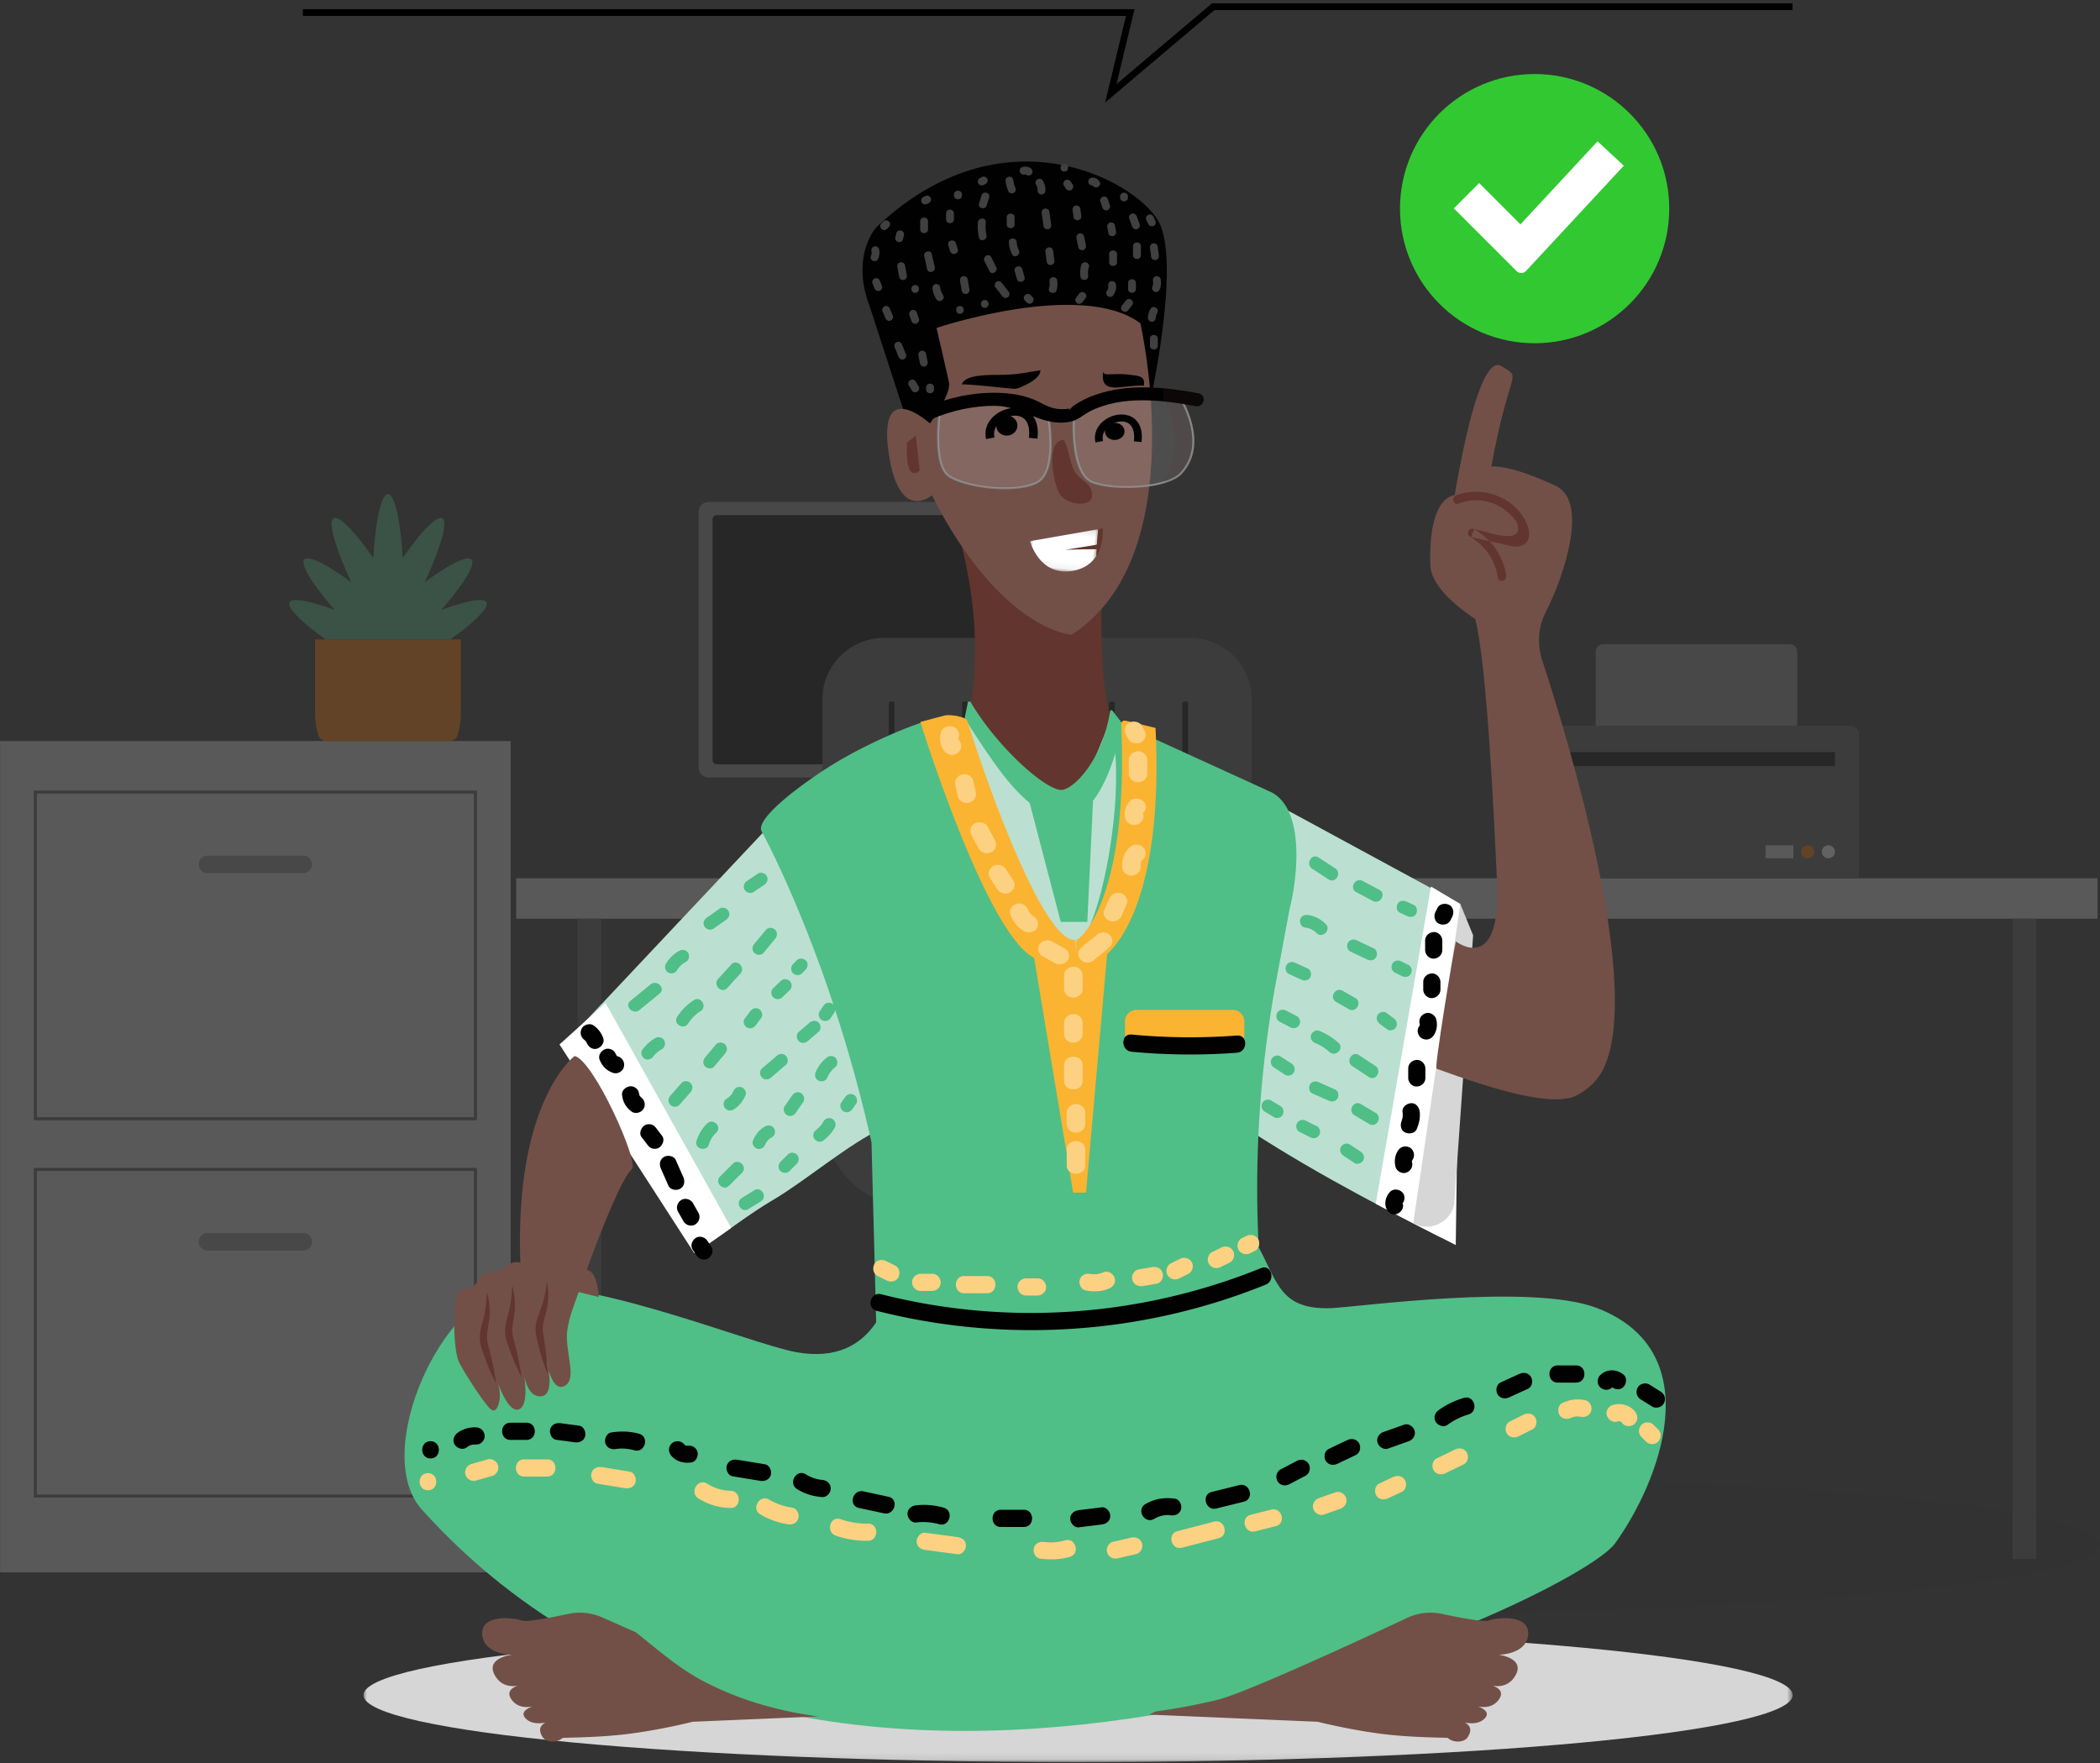<svg xmlns="http://www.w3.org/2000/svg" xmlns:xlink="http://www.w3.org/1999/xlink" width="312" height="262" viewBox="0 0 312 262">
    <rect x="0" y="0" width="312" height="262" fill="#333333" stroke="none"/>
    <defs>
        <path id="a" d="M0 .011h212.341v19.907H0z"/>
        <path id="c" d="M0 1.155h10.028v6.792H0z"/>
    </defs>
    <g fill="none" fill-rule="evenodd">
        <path d="M0 1h312v261H0z"/>
        <g opacity=".231" style="mix-blend-mode:luminosity">
            <path fill="#000" d="M195 240c-64.618 0-117-4.701-117-10.5S130.382 219 195 219c64.616 0 117 4.701 117 10.5S259.616 240 195 240" opacity=".083"/>
            <path fill="#D6D6D6" d="M76.69 136.504h234.942v-6.005H76.69z"/>
            <path fill="#595959" d="M85.797 231.623h3.523v-95.12h-3.523zM299.003 231.623h3.523v-95.12h-3.523z"/>
            <path fill="#D6D6D6" d="M137.694 114.559c0 14.497 10.336 15.07 10.336 15.07h-31.095s10.336-.573 10.336-15.07h10.423z"/>
            <path fill="#8F8F8F" d="M159.679 115.52h-54.393c-.822 0-1.49-.663-1.49-1.48V76.06c0-.816.668-1.479 1.49-1.479h54.393c.822 0 1.489.663 1.489 1.48v37.98c0 .816-.667 1.478-1.49 1.478"/>
            <path fill="#000" d="M158.43 113.565h-51.895a.671.671 0 0 1-.674-.669V77.204c0-.37.302-.669.674-.669h51.895c.372 0 .674.3.674.67v35.691c0 .37-.302.67-.674.67"/>
            <path fill="#8F8F8F" d="M116.935 130.514h31.095v-.884h-31.095z"/>
            <path fill="#595959" d="M276.184 130.499h-48.266v-21.404c0-.703.574-1.271 1.28-1.271h45.706c.707 0 1.28.568 1.28 1.271v21.404z"/>
            <path fill="#000" d="M231.486 113.832h41.13v-2.084h-41.13z"/>
            <path fill="#D6D6D6" d="M262.31 127.532h4.14v-1.935h-4.14z"/>
            <path fill="#FF7900" d="M267.585 126.565c0 .534.436.967.974.967a.97.97 0 0 0 .975-.967.97.97 0 0 0-.975-.968.971.971 0 0 0-.974.968"/>
            <path fill="#FFF" d="M270.668 126.565a.97.97 0 0 0 .974.967.97.97 0 0 0 .974-.967.97.97 0 0 0-.974-.968.97.97 0 0 0-.974.968"/>
            <path fill="#8F8F8F" d="M267.027 107.824h-29.951v-11.01c0-.604.494-1.094 1.102-1.094h27.747c.608 0 1.102.49 1.102 1.094v11.01z"/>
            <path fill="#595959" d="M155.634 231.623h-3.12c-.634 0-1.147-.51-1.147-1.138v-3.329c0-.629.513-1.138 1.147-1.138h3.12c.633 0 1.147.51 1.147 1.138v3.329c0 .629-.514 1.138-1.147 1.138"/>
            <path fill="#8F8F8F" d="M151.58 216.418h4.986V175.74h-4.985z"/>
            <path fill="#8F8F8F" d="M163.806 181.542h-19.464c-1.29 0-2.343-1.047-2.343-2.326 0-1.28 1.054-2.327 2.343-2.327h19.464a2.34 2.34 0 0 1 2.343 2.327 2.34 2.34 0 0 1-2.343 2.326"/>
            <path fill="#595959" d="M120.544 228.782c0 1.57-1.28 2.842-2.861 2.842a2.851 2.851 0 0 1-2.862-2.842 2.852 2.852 0 0 1 2.862-2.84 2.851 2.851 0 0 1 2.861 2.84M115.844 142.711h12.68c1.446 0 2.63-1.175 2.63-2.61 0-1.437-1.184-2.612-2.63-2.612h-12.68c-1.447 0-2.63 1.175-2.63 2.611 0 1.436 1.183 2.611 2.63 2.611M179.624 142.711h12.68c1.446 0 2.63-1.175 2.63-2.61 0-1.437-1.184-2.612-2.63-2.612h-12.68c-1.447 0-2.63 1.175-2.63 2.611 0 1.436 1.183 2.611 2.63 2.611"/>
            <path fill="#595959" d="M172.198 179.393H135.95c-7.603 0-13.767-6.119-13.767-13.667v-61.838c0-5.032 4.11-9.111 9.178-9.111h45.425c5.07 0 9.178 4.079 9.178 9.11v61.839c0 7.548-6.163 13.667-13.766 13.667"/>
            <path fill="#8F8F8F" d="M151.581 210.721l-33.898 14.464v2.478l33.898-11.245z"/>
            <path fill="#595959" d="M187.603 228.782a2.851 2.851 0 0 0 2.862 2.842 2.851 2.851 0 0 0 2.861-2.842 2.852 2.852 0 0 0-2.861-2.84 2.852 2.852 0 0 0-2.862 2.84"/>
            <path fill="#8F8F8F" d="M156.566 210.721l33.899 14.464v2.478l-33.899-11.245z"/>
            <path fill="#8F8F8F" d="M151.581 216.418l1.543 11.245h1.899l1.544-11.245z"/>
            <path fill="#000" d="M132.476 168.004c-.237 0-.428-.097-.428-.216v-63.34c0-.12.191-.217.428-.217s.429.096.429.216v63.341c0 .119-.192.216-.429.216M143.38 168.004c-.236 0-.428-.097-.428-.216v-63.34c0-.12.192-.217.429-.217.236 0 .428.096.428.216v63.341c0 .119-.192.216-.428.216M154.285 168.004c-.237 0-.428-.097-.428-.216v-63.34c0-.12.191-.217.428-.217s.428.096.428.216v63.341c0 .119-.191.216-.428.216M165.19 168.004c-.238 0-.43-.097-.43-.216v-63.34c0-.12.192-.217.43-.217.236 0 .428.096.428.216v63.341c0 .119-.192.216-.429.216M176.093 168.004c-.237 0-.428-.097-.428-.216v-63.34c0-.12.191-.217.428-.217s.428.096.428.216v63.341c0 .119-.191.216-.428.216"/>
            <g>
                <path fill="#D6D6D6" d="M.009 233.625h75.868V110.11H.01z"/>
                <path fill="#595959" d="M5.472 166.002h64.943v-48.087H5.472v48.087zm-.447.447h65.836v-48.981H5.025v48.981z"/>
                <path fill="#8F8F8F" d="M45.055 129.74H30.816c-.714 0-1.3-.586-1.3-1.302 0-.716.586-1.302 1.3-1.302h14.239c.715 0 1.3.586 1.3 1.302 0 .716-.585 1.302-1.3 1.302"/>
                <path fill="#595959" d="M5.472 222.071h64.943v-48.088H5.472v48.088zm-.447.447h65.836v-48.982H5.025v48.982z"/>
                <path fill="#8F8F8F" d="M45.055 185.809H30.816c-.714 0-1.3-.586-1.3-1.302 0-.716.586-1.302 1.3-1.302h14.239c.715 0 1.3.586 1.3 1.302 0 .716-.585 1.302-1.3 1.302"/>
                <path fill="#FF7900" d="M46.815 95.002v11.025c0 1.118.17 2.195.484 3.21.162.523.658.873 1.205.873h18.28c.547 0 1.042-.35 1.204-.874.315-1.014.485-2.091.485-3.209V95.002H46.815z"/>
                <path fill="#50BE87" d="M66.903 95.002c2.82-1.994 5.612-4.382 5.408-5.376-.21-1.017-3.462-.222-6.764 1.013 2.486-2.832 5.088-6.387 4.582-7.396-.513-1.02-3.964.996-7.033 3.275 1.727-3.671 3.56-8.608 2.703-9.449-.82-.807-3.71 2.572-5.98 5.84-.193-4.187-1-9.5-2.175-9.495-1.175-.005-1.982 5.308-2.175 9.495-2.27-3.268-5.16-6.647-5.981-5.84-.855.84.977 5.778 2.704 9.449-3.07-2.28-6.52-4.296-7.033-3.275-.506 1.01 2.095 4.564 4.582 7.396-3.302-1.235-6.555-2.03-6.764-1.013-.204.994 2.587 3.382 5.408 5.376h18.518z"/>
            </g>
        </g>
        <g transform="translate(54 241.903)">
            <mask id="b" fill="#fff">
                <use xlink:href="#a"/>
            </mask>
            <path fill="#D6D6D6" d="M212.342 9.965c0 5.497-47.535 9.953-106.171 9.953C47.534 19.918 0 15.462 0 9.965 0 4.467 47.534.01 106.17.01c58.637 0 106.172 4.456 106.172 9.954" mask="url(#b)"/>
        </g>
        <path fill="#BBE0D1" d="M114.941 178.24c4.613-2.705 11.353-8.43 16.226-10.636 3.082-1.395 4.2.573 7.346-.663-1.954-17.484-6.158-42.503-5.714-48.375l-17.125 2.684-29.84 31.704 18.42 32.526c3.596-2.362 6.968-5.059 10.687-7.24M182.69 126.85c-1.071 16.34-1.233 28.886-.807 38.594 10.243 7.055 21.232 12.864 32.326 18.5l2.754-49.62-27.997-15.186-8.269-.435c.645 2.72 2.177 5.357 1.994 8.147"/>
        <path fill="#BBE0D1" d="M179.475 191.727c-.308-2.942-.775-5.863-1.156-8.797-.906-6.977-1.643-13.989-2.081-21.011-.437-7.008-.459-14.038-.187-21.053.271-7.013.836-14.013 1.557-20.993.212-2.043.44-4.085.674-6.125l-20.772-9.814-9.81.648-14.187 8.003.474 2.629c1.534 8.557 3.012 17.127 4.172 25.744 1.165 8.655 2.004 17.361 2.263 26.094.224 7.535-.218 15.054-.296 22.586-.034 3.24-.121 6.493-.552 9.709a35.209 35.209 0 0 1-.526 3.025l3.632 18.528s30.995 1.764 39.506-2.31l-1.646-22.226c-.674-1.433-.9-3.055-1.065-4.637"/>
        <path fill="#FFF" d="M216.285 184.998l.678-50.674-4.356-2.601-8.21 47.139c3.935 2.091 7.907 4.121 11.888 6.136"/>
        <path fill="#010101" d="M170.537 61.283s5.203-22.368 1.487-28.562c-3.617-6.03-23.015-16.58-41.601.841-1.338 1.255-3.602 5.6-1.284 11.734l8.326 25.623 33.072-9.636z"/>
        <path fill="#62352E" d="M163.692 88.01s-.465 13.172 1.283 18.302c.284.833-3.034 7.361-4.38 12.11-.78 2.747-4.421 2.944-6.086.414l-10.35-14.14s2.82-11.971-2.794-28.731c0 0 12.634 21.781 22.327 12.044"/>
        <path fill="#725048" d="M169.423 48.034s7.99 34.585-10.22 46.286c0 0-10.534-.596-20.753-20.728 0 0-4.905 4.327-6.43-6.37-1.623-11.372 6.146-4.303 6.146-4.303s3.2-4.389 2.829-6.11c-.372-1.72-1.858-8.086-1.858-8.086s21.553-7.227 30.286-.689"/>
        <g transform="rotate(6 -652.624 1502.207)">
            <mask id="d" fill="#fff">
                <use xlink:href="#c"/>
            </mask>
            <path fill="#FFF" d="M7.328 4.427l2.614-.957-.05-2.315L0 3.983S1.92 9.097 6.78 7.708c1.731-.495 2.707-1.495 3.248-2.576L9.996 4.12l-2.668.307z" mask="url(#d)"/>
            <path fill="#62352D" d="M9.892 1.155l.05 2.315-4.594 1.235 4.645-.597.035 1.024c.978-1.952.536-4.17.536-4.17l-.672.193z"/>
        </g>
        <path fill="#808282" d="M139.78 61.096c-.112.864-.973 8.035 1.306 9.533 2.59 1.703 9.668 2.496 12.836.976 3.012-1.445 1.774-9.126 1.652-9.837-.517-.401-5.971-4.352-15.794-.672m8.875 11.592c-3.004-.082-6.178-.787-7.746-1.818-2.568-1.689-1.472-9.563-1.424-9.898l.012-.085.084-.032c5.494-2.077 9.61-1.774 12.096-1.153 2.705.675 4.087 1.83 4.144 1.88l.04.034.01.05c.064.35 1.536 8.596-1.81 10.2-1.328.637-3.326.879-5.406.822M159.694 61.943c-.042.75-.4 8.48 2.747 9.603 3.5 1.248 10.866.8 12.843-1.255 4.039-4.199.304-10.499-.095-11.141-9.68-1.916-14.97 2.343-15.495 2.793m7.077 10.57c-1.683-.047-3.273-.276-4.44-.692-3.505-1.25-2.967-9.6-2.943-9.955l.004-.056.042-.039c.055-.05 5.507-4.973 15.885-2.895l.065.013.035.053c.045.07 4.488 6.978.095 11.546-1.378 1.433-5.262 2.12-8.743 2.024"/>
        <path fill="#FFF" d="M139.639 60.991s-1.161 8.102 1.358 9.758c2.52 1.657 9.714 2.56 12.995.987 3.281-1.575 1.726-10.045 1.726-10.045s-5.52-4.692-16.08-.7M175.287 59.02s4.477 6.83.112 11.37c-2.067 2.15-9.574 2.52-13.012 1.294-3.44-1.226-2.844-9.808-2.844-9.808s5.33-4.942 15.744-2.856" opacity=".13"/>
        <path fill="#010101" d="M138.46 62.257c2.89-1.245 6.203-1.984 9.374-1.959 4.125.033 6.998 3.178 11.132 2.37 1.268-.248 1.9-1.02 3.088-1.61 4.695-2.334 10.605-1.645 15.555-.71 1.296.245 1.736-1.655.44-1.9-4.976-.94-10.422-1.5-15.3.212-1.14.4-2.236.922-3.212 1.608-.238.166-.488.49-.75.608-.65.293.941-.26.07-.15-1.993.253-2.916-.18-4.532-1.018-1.976-1.023-4.378-1.345-6.6-1.352-3.339-.01-6.873.747-9.915 2.057-1.19.512-.556 2.364.65 1.844"/>
        <path fill="#62352E" d="M178.02 58.516c-1.706-.323-3.467-.596-5.241-.751.023.61.051 1.223.081 1.837.518.689.904 1.47 1.148 2.288.906 3.054.689 6.426-.888 9.243-.01.185-.014.372-.026.558.981-.312 1.784-.721 2.276-1.233 3.338-3.47 1.506-8.279.46-10.35.593.096 1.179.2 1.75.308 1.296.245 1.736-1.656.44-1.9" opacity=".13"/>
        <path fill="#62352E" d="M161.168 105.858l-.06-.03c-.036-.366-.07-.746-.102-1.132l.162 1.162z"/>
        <path fill="#50BE87" d="M113.12 123.462s10.132 18.303 16.36 46.286l1.252 48.125 59.532-2.52-2.23-18.264a169.51 169.51 0 0 1 1.63-51.665l1.939-10.385c1.342-5.377 2.128-15.112-2.912-17.415l-22.406-10.236c-.775-.354-1.27.036-1.093.87 2.225 10.508-1.973 29.754-4.684 31.317-1.031.595-.325 8.697-.54 16.192-.027.903-1.346.95-1.437.052-.747-7.352-.412-15.48-1.34-16.022-6.033-3.52-13.847-31.51-14.659-33.08-.926-1.792-12.658 2.927-19.537 7.332-4.597 2.944-10.62 7.557-9.875 9.413"/>
        <path fill="#50BE87" d="M237.313 194.369c-9.75-3.787-35.804-.13-39.582 0-7.405.255-7.88-3.689-10.652-8.906l-53.64 1.793c-.979 4.892-3.124 15.795-15.126 13.66-6.993-1.245-33.884-12.494-43.805-9.186-9.922 3.307-19.028 24.6-11.812 32.6 59.52 65.993 170.977 13.628 177.23 5.024 6.498-8.944 14.24-28.439-2.613-34.985"/>
        <path fill="#FFF" d="M108.63 182.452l-18.674-33.44-6.83 6.181 20.015 31.004c1.879-1.175 3.684-2.46 5.49-3.745"/>
        <path fill="#FAB431" d="M183.136 155.547H168.86a1.728 1.728 0 0 1-1.728-1.728v-2.042c0-.954.774-1.728 1.728-1.728h14.276c.954 0 1.728.774 1.728 1.728v2.042c0 .954-.774 1.728-1.728 1.728"/>
        <path fill="#725048" d="M85.38 156.904s-8.944 6.544-8.072 30.756c.873 24.211 7.417 7.852 7.417 7.852s6.666-19.608 9.16-21.812c1.115-.984-5.67-16.142-8.506-16.796"/>
        <path fill="#D6D6D6" d="M216.048 179.031l2.815-40.06-1.9-4.647-7.002 47.448c.016.009.033.016.048.025 2.432 1.253 5.395-.108 6.04-2.766"/>
        <path fill="#725048" d="M231.105 72.167c-17.33-7.97-10.525 3.353-12.583 1.981-2.58-1.72-6.309-.43-6.022 9.751.108 3.852 5.787 7.459 6.675 8.087 1.747 6.732 2.793 29.364 3.238 39.025.65 14.113-6.114 8.866-6.114 8.866-.547 2.6-3.233 18.786-2.863 18.921 7.988 2.912 17.204 5.828 20.813 3.963 1.778-.918 3.252-2.361 4.082-4.182 5.643-12.392-5.196-48.255-9.202-60.475-.774-2.358-.609-4.933.517-7.145 2.879-5.664 6.377-16.53 1.46-18.792"/>
        <path fill="#725048" d="M215.402 78.259s3.613-26.484 7.718-23.838c3.602 2.32.494-.914-2.844 23.033 0 0-1.04 7.432-4.874.805M87.537 188.813c-1.313-.656-5.457-2.394-7.756-1.245-2.298 1.15-2.408-1.127-4.706.68-2.298 1.805-2.89-.145-4.038 1.99-1.15 2.134-2.2.636-3.022 1.949-.82 1.314-.656 8.537.165 10.179.82 1.641 3.776 6.238 4.76 7.059.986.82 1.807-1.806.986-4.105 0 0 1.477 4.597 3.119 4.105 1.641-.492.82-5.089.82-5.089s.493 3.448 2.627 3.119c2.135-.329.657-5.582.657-5.582s.657 4.943 2.627 4.104c2.199-.936-.019-5.335.54-8.566.487-2.82 1.645-5.437 1.645-5.437l2.996.744s-.107-3.248-1.42-3.905"/>
        <path fill="#62352E" d="M81.261 190.446s.1.396.16 1.128c.058.73.066 1.807-.215 3.096-.138.65-.366 1.31-.488 1.975a4.268 4.268 0 0 0-.07 1.009c.016.354.071.73.137 1.132a44.97 44.97 0 0 1 .591 5.33s-.562-1.194-1.192-3.497a32.623 32.623 0 0 1-.475-1.947 6.3 6.3 0 0 1-.134-1.227c-.001-.45.08-.916.207-1.352.262-.886.636-1.674.889-2.605a17.1 17.1 0 0 0 .59-3.042M76.082 190.98s.136.384.266 1.108c.125.72.234 1.793.076 3.103-.076.659-.242 1.338-.3 2.011-.03.34-.026.661.025 1.012.05.35.14.72.243 1.113.43 1.596.821 3.372 1.09 5.252 0 0-.671-1.137-1.516-3.37a33.148 33.148 0 0 1-.656-1.894 6.344 6.344 0 0 1-.25-1.209 4.916 4.916 0 0 1 .08-1.366c.178-.906.476-1.726.64-2.676.179-.944.294-1.973.302-3.085M72.322 191.974s.136.386.266 1.109c.125.72.234 1.793.076 3.103-.076.659-.241 1.338-.3 2.011-.03.34-.026.661.025 1.012.05.35.14.72.244 1.113.429 1.596.82 3.372 1.09 5.252 0 0-.672-1.137-1.517-3.37a33.674 33.674 0 0 1-.656-1.894 6.337 6.337 0 0 1-.249-1.209 4.913 4.913 0 0 1 .079-1.365c.178-.906.475-1.727.64-2.677.179-.944.295-1.972.302-3.085"/>
        <path fill="#50BE87" d="M158.108 121.522c-.08 0-.162-.002-.244-.007-1.587-.096-4.843-.797-9.854-7.758a116.98 116.98 0 0 1-4.687-7.054l.462-2.293c.04-.204.332-.246.44-.063 3.86 6.552 10.903 12.874 13.372 13.024 1.707.095 6.128-4.158 7.338-11.697.025-.16.244-.212.345-.08l1.44 1.88c-.49 3.466-3.193 14.048-8.612 14.048"/>
        <path fill="#50BE87" d="M161.545 136.981h-3.948l-4.798-18.373 9.595.371z"/>
        <path fill="#FAB431" d="M159.444 177.218l-5.803-34.881c-6.799-3.468-15.92-31.86-16.901-35.064l3.607-.96c.614-.203 3.172.174 3.354.754 3.823 12.219 11.133 31.306 15.44 32.513l.653.182.087 2.098.028-2.207.436-.258c.052-.033 7.39-5.544 6.239-31.824-.016-.35.365-.6.715-.465l4.382 1.052c1.218 24.714-5.542 32.16-7.19 33.607l-3.138 35.43-1.91.023z"/>
        <path fill="#725048" d="M104.805 249.956c-3.214-1.651-5.797-3.75-8.571-6.005-.57-.463-1.17-.952-1.795-1.434l-4.985-2.2a8.174 8.174 0 0 0-5.024-.516c-2.57.554-6.257 1.267-6.997.972-1.158-.464-6.023-.927-5.791 2.084.232 3.012 4.401 3.012 4.401 3.012s-3.938.463-2.548 3.011c.93 1.706 2.48 1.75 3.406 1.593-.785.28-1.772.895-.858 2.113.865 1.153 2.176 1.14 3.045.967-.841.32-1.85.923-.96 1.813.783.784 2.008.757 2.928.585-.67.337-1.213.979-.412 2.193.471.714 1.981.911 2.93.099.102-.087 4.863-.015 9.544-.582 4.933-.596 9.796-1.832 9.796-1.832l18.64-.792c-5.8-.779-11.439-2.353-16.749-5.081M221.25 240.772c-.74.296-4.43-.416-6.998-.97a8.175 8.175 0 0 0-5.025.515s-23.378 11.034-28.308 12.242a90.554 90.554 0 0 1-9.207 1.737l-.995.468 25.05 1.065s4.865 1.236 9.797 1.832c4.682.567 9.442.495 9.544.581.949.813 2.459.615 2.93-.098.802-1.214.259-1.856-.412-2.192.92.171 2.145.197 2.928-.586.89-.89-.119-1.494-.96-1.814.869.174 2.18.187 3.045-.965.914-1.22-.073-1.834-.858-2.114.926.156 2.476.113 3.406-1.593 1.39-2.548-2.548-3.011-2.548-3.011s4.17 0 4.401-3.012c.232-3.011-4.632-2.548-5.79-2.085"/>
        <path fill="#010101" d="M149.201 55.692c1.938-.037 3.522-.395 5.378-.676-.01 1.26-2.165 2.192-3.1 2.587-.318.134-.669.188-1.017.153-1.387-.135-4.64-.483-6.392-.603-.7-.048-1.157-.06-1.171-.008.435-1.625 4.406-1.417 6.302-1.453M167.62 55.66c1.531.196 2.6.13 2.31 1.703.052-.262-3.771.222-4.065.222-.512.002-.902-.06-1.193-.18-.87-.355-.895-1.204-.765-2.325-.106.979 1.26.282 3.714.58"/>
        <path fill="#DFB3A8" d="M145.788 67.066l-.006-.006.013.005z"/>
        <path fill="#010101" d="M148.213 61.4c1.347-.89 3.06-1.058 4.268-.418.756.4 1.973 1.478 1.655 4.19l-1.266-.124c.179-1.522-.19-2.608-1.03-3.055-.777-.41-1.935-.27-2.88.356-.988.653-1.442 1.644-1.212 2.647l-1.25.24c-.333-1.47.306-2.9 1.715-3.835M164.291 62.301c1.206-.798 2.743-.947 3.825-.374.677.36 1.77 1.324 1.483 3.755l-1.134-.11c.161-1.366-.17-2.34-.923-2.739-.695-.368-1.736-.243-2.58.318-.886.587-1.295 1.475-1.088 2.374l-1.12.215c-.3-1.317.274-2.6 1.537-3.439"/>
        <path fill="#010101" d="M149.681 61.76c.864.04 1.528.737 1.475 1.558-.053.815-.797 1.445-1.66 1.408-.866-.04-1.53-.733-1.47-1.555.045-.818.792-1.45 1.655-1.411M165.745 62.834c.805.058 1.393.675 1.324 1.375-.072.7-.782 1.216-1.584 1.157-.805-.06-1.395-.677-1.32-1.376.071-.7.782-1.218 1.58-1.156"/>
        <path fill="#62352E" d="M158.053 65.365c.765 1.384.824 3.068 1.505 4.513.224.472.64.872 1.074 1.24.573.492 1.177.928 1.386 1.42 1.309 3.022-3.04 2.713-4.413 1.103-1.035-1.216-2.463-8.249.448-8.276"/>
        <path fill="#F2DED5" d="M153.957 67.212l-.14-.032c.078.017.166.032.252.042a.859.859 0 0 1-.112-.01"/>
        <path fill="#62352E" d="M136.065 64.728c.198 1.729.432 3.48.562 5.213-1.888 1.474-1.986-2-1.86-4.176l1.298-1.037z"/>
        <path fill="#50BE87" d="M194.937 129.067l2.462 1.606c1.036.675 1.997-.982.968-1.654l-2.463-1.606c-1.036-.675-1.996.982-.967 1.654M201.492 132.552l2.47 1.313c1.089.579 2.057-1.074.967-1.654l-2.47-1.313c-1.088-.579-2.057 1.074-.967 1.654M207.982 135.613l1.105.505c.455.208 1.053.145 1.31-.344.223-.42.144-1.087-.343-1.31-.368-.168-.737-.336-1.104-.505-.455-.208-1.053-.144-1.31.344-.223.42-.144 1.088.342 1.31M193.838 137.803c.687.094 1.273.346 1.768.838.873.871 2.228-.483 1.354-1.354-.707-.705-1.62-1.195-2.613-1.331-.512-.07-1.028.123-1.178.668-.123.447.153 1.108.669 1.179M200.616 141.377l2.523 1.198c.466.22 1.033.129 1.31-.344.244-.417.126-1.088-.344-1.31l-2.522-1.197c-.467-.222-1.034-.13-1.31.343-.244.417-.126 1.087.343 1.31M207.209 144.494l1.087.543c.447.224 1.058.135 1.31-.342.23-.435.135-1.072-.344-1.311l-1.086-.544c-.448-.224-1.059-.134-1.311.344-.23.434-.135 1.07.344 1.31M191.47 144.708l1.88.863c.47.215 1.031.134 1.31-.343.241-.413.13-1.094-.343-1.31l-1.88-.863c-.47-.216-1.033-.134-1.311.343-.242.412-.13 1.094.343 1.31M198.5 148.864l1.903 1.087c1.072.612 2.038-1.042.967-1.653l-1.903-1.088c-1.072-.612-2.038 1.042-.967 1.654M205.01 152.144l1.09.813c.402.301 1.086.079 1.31-.343.265-.502.086-.99-.345-1.31l-1.088-.814c-.403-.3-1.087-.08-1.31.344-.265.501-.087.989.343 1.31M190.098 151.807l1.62.836c.46.238 1.04.12 1.31-.343.252-.43.118-1.073-.343-1.31l-1.62-.837c-.46-.237-1.04-.12-1.31.344-.251.429-.118 1.072.343 1.31M195.444 155c.761.302 1.46.756 2.065 1.306.91.828 2.268-.522 1.354-1.354a9.413 9.413 0 0 0-2.91-1.8c-.48-.19-1.05.21-1.178.67-.15.544.187.986.67 1.178M200.919 158.42l2.456 1.615c1.033.68 1.993-.978.967-1.653l-2.456-1.617c-1.033-.679-1.994.978-.967 1.654M189.279 158.619l1.64 1.074c.432.283 1.058.086 1.31-.344.272-.467.09-1.026-.343-1.31l-1.64-1.074c-.433-.283-1.06-.087-1.31.344-.274.466-.091 1.025.343 1.31M194.965 162.457l2.446 1.089c.472.21 1.03.136 1.31-.344.24-.408.132-1.099-.343-1.31l-2.446-1.088c-.472-.21-1.03-.137-1.31.343-.24.408-.132 1.1.343 1.31M201.227 165.702l2.202 1.313c1.06.633 2.025-1.022.966-1.654l-2.201-1.313c-1.061-.633-2.025 1.022-.967 1.654M187.9 165.171l1.36.816c.43.258 1.07.11 1.31-.344.244-.463.115-1.035-.344-1.31l-1.359-.815c-.43-.258-1.07-.11-1.31.343-.245.464-.115 1.035.343 1.31M193.055 168.18l1.63.817c.463.23 1.038.123 1.31-.344.249-.425.122-1.078-.343-1.31l-1.63-.816c-.463-.23-1.038-.123-1.31.344-.249.424-.121 1.078.343 1.31M199.58 171.708l1.634 1.081c.432.286 1.06.086 1.31-.343.274-.469.089-1.024-.343-1.31l-1.634-1.082c-.432-.286-1.06-.085-1.311.344-.274.468-.089 1.023.344 1.31M112.603 129.808l-1.629 1.09c-.43.287-.616.844-.343 1.31.249.426.878.632 1.31.343l1.63-1.09c.428-.287.615-.844.342-1.31-.25-.426-.878-.632-1.31-.343M106.921 135.01l-1.917 1.339c-.423.296-.62.837-.343 1.31.245.419.884.641 1.31.344l1.917-1.34c.423-.296.619-.838.343-1.31-.245-.42-.884-.642-1.31-.344M100.938 141.264a5.375 5.375 0 0 0-2.007 1.932c-.269.442-.097 1.053.344 1.311a.973.973 0 0 0 1.31-.344c.328-.54.738-.928 1.32-1.245.453-.249.598-.873.343-1.31-.268-.459-.855-.593-1.31-.344M96.648 146.272l-2.99 2.446c-.954.78.408 2.13 1.355 1.354l2.99-2.446c.954-.781-.408-2.129-1.355-1.354M97.077 156.955c.302-.4.769-.785 1.255-1.061.45-.256.603-.868.344-1.311a.972.972 0 0 0-1.31-.343c-.779.443-1.406 1.038-1.943 1.748-.312.413-.065 1.071.344 1.31.49.288.998.072 1.31-.343M102.253 152.068a5.836 5.836 0 0 1 1.824-1.82c1.039-.657.08-2.314-.967-1.653a8.015 8.015 0 0 0-2.511 2.506c-.662 1.044.994 2.006 1.654.967M108.05 146.802l1.946-2.135c.829-.91-.522-2.267-1.355-1.354l-1.946 2.135c-.829.909.522 2.267 1.354 1.354M113.429 141.592l1.73-2.093c.329-.399.39-.964 0-1.354-.34-.34-1.024-.4-1.355 0l-1.73 2.093c-.329.397-.39.963 0 1.354.34.339 1.024.4 1.355 0M100.945 164.165l1.653-1.883c.341-.388.383-.972 0-1.354-.348-.348-1.011-.39-1.354 0l-1.653 1.883c-.342.388-.383.971 0 1.354.347.348 1.01.39 1.354 0M106.118 158.466l1.606-1.923c.332-.396.39-.965 0-1.354-.34-.34-1.021-.399-1.354 0l-1.606 1.923c-.332.396-.39.965 0 1.354.34.341 1.02.399 1.354 0M112.287 152.326l.816-1.087c.302-.402.078-1.087-.343-1.31-.504-.266-.989-.086-1.31.344l-.816 1.087c-.302.402-.079 1.087.343 1.31.503.265.989.086 1.31-.344M116.227 148.184l1.112-1.062c.363-.346.375-1.01 0-1.354-.39-.358-.967-.37-1.355 0l-1.111 1.062c-.363.346-.375 1.01 0 1.354.39.357.966.37 1.354 0M119.174 144.607l.535-.552c.349-.36.385-1 0-1.353-.377-.347-.982-.385-1.355 0l-.535.551c-.35.36-.385 1.001 0 1.354.378.347.982.384 1.355 0M105.327 170.04a4.012 4.012 0 0 1 1.096-1.762c.892-.855-.464-2.207-1.354-1.355a5.992 5.992 0 0 0-1.589 2.608c-.358 1.181 1.49 1.687 1.847.509M108.943 164.88c.864-.504 1.456-1.256 1.832-2.174.19-.464-.206-1.072-.67-1.177-.556-.127-.973.17-1.177.668.048-.117-.026.045-.047.085a3.346 3.346 0 0 1-.232.375c.073-.098-.038.044-.066.075-.098.11-.204.213-.317.308.075-.063-.008.009-.04.03a4.375 4.375 0 0 1-.25.157.973.973 0 0 0-.343 1.31.97.97 0 0 0 1.31.344M114.566 160.11l2.193-1.882c.392-.336.346-1.007 0-1.353-.39-.39-.96-.338-1.354 0l-2.193 1.88c-.394.337-.347 1.008 0 1.354.389.39.96.338 1.354 0M120.014 154.687l1.613-1.38c.393-.336.346-1.008 0-1.354-.39-.39-.96-.338-1.354 0l-1.613 1.38c-.393.337-.346 1.009 0 1.354.39.39.96.338 1.354 0M123.432 151.239l.543-.816c.279-.417.096-1.078-.343-1.31-.482-.254-1.013-.102-1.31.344l-.544.815c-.278.419-.095 1.079.344 1.31.481.255 1.012.103 1.31-.343M108.333 176.168c.633-.635 1.268-1.269 1.902-1.903.873-.873-.481-2.228-1.354-1.354l-1.903 1.903c-.872.872.481 2.226 1.355 1.354M113.702 170.022c-.055.14.024-.049.037-.075.036-.07.074-.14.115-.206.011-.018.141-.212.087-.137-.048.066.107-.125.105-.123a2.789 2.789 0 0 1 .303-.286l.079-.053c.082-.047.16-.098.244-.143.455-.246.599-.875.344-1.31-.269-.46-.854-.591-1.31-.344-.88.476-1.49 1.246-1.851 2.168-.183.467.2 1.071.669 1.178.55.125.982-.17 1.178-.67M118.23 165.347l1.11-1.614c.294-.426.08-1.063-.343-1.311-.475-.277-1.016-.083-1.31.344l-1.111 1.614c-.294.426-.08 1.063.343 1.31.475.279 1.016.084 1.31-.343M122.867 160.2c.3-.677.687-1.192 1.26-1.664.399-.329.34-1.013 0-1.354-.396-.395-.954-.33-1.355 0a5.632 5.632 0 0 0-1.559 2.051c-.209.472-.138 1.029.344 1.31.407.239 1.1.132 1.31-.343M111.177 179.657l1.863-1.15c1.047-.647.086-2.304-.966-1.654l-1.864 1.151c-1.046.646-.086 2.304.967 1.653M117.302 173.993l1.088-1.087c.354-.355.38-1.004 0-1.354-.383-.352-.976-.379-1.355 0l-1.087 1.087c-.355.354-.381 1.004 0 1.354.382.35.976.378 1.354 0M122.264 169.511c.712-.537 1.306-1.164 1.75-1.942a.974.974 0 0 0-.343-1.31c-.445-.26-1.054-.107-1.311.344a3.941 3.941 0 0 1-.764.99c-.065.062-.13.121-.199.18-.014.012-.166.135-.1.084-.411.311-.625.827-.342 1.31.237.406.895.658 1.31.344M126.643 164.794l.559-.805c.286-.412.09-1.08-.344-1.31-.489-.257-1.004-.097-1.31.344l-.56.805c-.286.412-.089 1.081.345 1.31.488.259 1.004.097 1.31-.344"/>
        <path fill="#FCD182" d="M139.788 108.83c-.259.908-.12 1.91.456 2.694.405.551 1.23.85 1.886.459.593-.354.929-1.157.495-1.747-.045-.062-.233-.44-.127-.16-.039-.1-.058-.205-.093-.305.086.244.015.024.008-.08.01-.15.005-.142-.018.024a1.93 1.93 0 0 1 .053-.206c.184-.645-.232-1.416-.963-1.57-.723-.153-1.499.2-1.697.891M141.937 116.657l.375 1.702c.146.655 1.02 1.094 1.697.891.749-.225 1.118-.868.962-1.57l-.376-1.701c-.145-.656-1.02-1.095-1.696-.892-.75.225-1.118.868-.962 1.57M144.339 124.094l1.095 2.047c.33.618 1.275.789 1.886.458.68-.368.827-1.127.495-1.747l-1.095-2.046c-.33-.618-1.276-.79-1.887-.458-.68.368-.826 1.126-.494 1.746M147.069 130.428l1.103 1.702c.37.573 1.255.835 1.887.458.62-.371.891-1.134.493-1.746l-1.102-1.703c-.371-.573-1.256-.835-1.886-.458-.622.37-.892 1.134-.495 1.747M150.095 135.868c.375 1.046 1.075 1.888 2.067 2.495.603.369 1.552.129 1.886-.458.365-.64.15-1.353-.494-1.747a5.129 5.129 0 0 1-.19-.12c.229.153.019.002-.027-.037a3.235 3.235 0 0 1-.162-.15c-.042-.042-.209-.237-.041-.027a3.245 3.245 0 0 1-.248-.356c-.017-.03-.159-.293-.08-.133.077.155-.05-.141-.052-.145-.227-.633-.962-1.112-1.696-.892-.68.204-1.206.892-.963 1.57M154.917 142.1l1.838 1.021c.62.344 1.541.147 1.887-.457a1.248 1.248 0 0 0-.495-1.747l-1.838-1.022c-.62-.344-1.542-.147-1.887.458a1.249 1.249 0 0 0 .495 1.747M161.59 141.75c.245-.34 2.05-1.604 2.295-1.944"/>
        <path fill="#FCD182" d="M162.781 142.395c-.029.036-.275.265-.106.138.033-.025.063-.06.094-.087.088-.082.182-.158.276-.235.246-.203.5-.398.75-.595.464-.363.922-.709 1.28-1.166.44-.557.104-1.423-.494-1.747-.697-.377-1.447-.101-1.886.459.029-.038.275-.265.106-.139-.034.025-.063.06-.094.087a6.02 6.02 0 0 1-.276.235c-.246.203-.5.398-.75.595-.464.363-.922.709-1.28 1.166-.44.558-.103 1.423.494 1.747.697.378 1.447.101 1.886-.458M166.685 135.977l.735-1.702c.27-.622-.292-1.43-.962-1.571-.797-.168-1.408.226-1.696.891l-.735 1.703c-.269.622.292 1.43.962 1.57.797.169 1.409-.225 1.696-.891M169.442 128.476c.041.244.013-.221.023-.28-.035.225.045-.095.063-.147-.069.203.068-.12.083-.148.092-.125.097-.14.019-.045a2.29 2.29 0 0 1 .185-.18 1.228 1.228 0 0 0 0-1.806c-.531-.492-1.416-.485-1.949 0-.97.883-1.29 2.065-1.083 3.285.112.662 1.043 1.087 1.696.892.777-.233 1.083-.861.963-1.57M169.845 120.957c-.034-.137-.034-.104 0 .101a1.323 1.323 0 0 1-.01-.162c-.026-.237-.083.264-.007.018.01-.04.021-.08.036-.117.033-.092.013-.054-.06.116-.043-.006.364-.444.027-.078.467-.508.579-1.314 0-1.806-.514-.436-1.45-.542-1.95 0-.678.738-.959 1.655-.695 2.607.18.647.996 1.101 1.695.892.722-.217 1.156-.878.964-1.571M170.46 114.95v-2.043c0-.668-.635-1.308-1.38-1.276-.747.03-1.378.56-1.378 1.276v2.043c0 .668.634 1.308 1.378 1.277.747-.031 1.38-.561 1.38-1.277M170.032 108.534l-.37-.68c-.324-.599-1.287-.816-1.886-.459-.66.394-.841 1.107-.495 1.747l.37.68c.324.599 1.287.816 1.886.458.66-.394.842-1.107.495-1.746M158.094 144.913v2.043c0 .668.635 1.308 1.38 1.277.746-.031 1.378-.561 1.378-1.277v-2.043c0-.668-.635-1.308-1.379-1.277-.747.032-1.379.561-1.379 1.277M158.094 151.947v1.703c0 .668.635 1.308 1.38 1.276.746-.03 1.378-.56 1.378-1.276v-1.703c0-.668-.635-1.308-1.379-1.277-.747.031-1.379.561-1.379 1.277M158.094 158.24v2.384c0 1.643 2.758 1.646 2.758 0v-2.383c0-1.643-2.758-1.646-2.758 0M158.483 165.319v1.702c0 .668.634 1.308 1.378 1.277.748-.032 1.38-.562 1.38-1.277v-1.702c0-.669-.635-1.308-1.38-1.277-.747.03-1.378.561-1.378 1.277M158.483 170.79v2.383c0 1.644 2.757 1.647 2.757 0v-2.383c0-1.643-2.757-1.646-2.757 0"/>
        <path fill="#010101" d="M129.8 38.212v.305c0 .611.538 1.196 1.168 1.168.633-.028 1.167-.513 1.167-1.168v-.305c0-.61-.536-1.195-1.167-1.167-.633.028-1.168.512-1.168 1.167M130.835 41.876l.438 1.387c.184.582.82 1.015 1.437.816.583-.19 1.012-.813.815-1.437l-.439-1.387c-.183-.581-.82-1.015-1.436-.815-.583.189-1.013.812-.815 1.436"/>
        <path fill="#FCD182" d="M130.362 189.577c.455.225.909.452 1.363.678.598.297 1.41.18 1.747-.458.305-.578.18-1.43-.458-1.747-.454-.227-.909-.452-1.364-.678-.597-.297-1.41-.18-1.746.458-.305.578-.18 1.429.458 1.747M136.784 191.815h1.703c.668 0 1.308-.587 1.276-1.277-.03-.691-.56-1.277-1.276-1.277h-1.703c-.668 0-1.308.587-1.276 1.277.03.692.56 1.277 1.276 1.277M143.253 192.156h3.405c1.643 0 1.646-2.554 0-2.554h-3.405c-1.643 0-1.646 2.554 0 2.554M152.446 192.496h1.703c.668 0 1.308-.587 1.277-1.277-.031-.691-.561-1.277-1.277-1.277h-1.703c-.668 0-1.308.588-1.276 1.277.03.692.56 1.277 1.276 1.277M161.306 191.743c1.151.22 2.322.175 3.418-.264.64-.256 1.09-.852.892-1.57-.167-.608-.927-1.15-1.57-.892-.666.267-1.348.4-2.061.264-.677-.13-1.378.19-1.57.891-.172.624.21 1.44.89 1.57M169.81 191.082l2.042-.342c.66-.11 1.089-.961.892-1.57-.231-.714-.863-1.011-1.571-.892l-2.043.342c-.66.11-1.088.961-.891 1.57.23.714.862 1.01 1.57.892M175.223 189.938l1.361-.68c.6-.3.815-1.194.458-1.748-.394-.612-1.106-.778-1.746-.457l-1.362.68c-.599.3-.815 1.194-.458 1.748.395.612 1.106.778 1.747.457M181.362 188.257l1.363-.678c.6-.298.815-1.194.458-1.747-.395-.613-1.105-.777-1.746-.458l-1.364.678c-.6.298-.814 1.194-.458 1.747.396.613 1.105.777 1.747.458M185.778 186.193l.68-.34c.6-.3.816-1.194.458-1.747-.394-.613-1.106-.779-1.746-.458l-.681.34c-.599.3-.815 1.194-.458 1.747.395.612 1.107.778 1.747.458M63.58 221.437c1.643 0 1.646-2.553 0-2.553-1.644 0-1.647 2.553 0 2.553M70.718 219.992l2.384-.68c.663-.188 1.075-.901.892-1.57-.182-.663-.905-1.08-1.571-.891-.795.225-1.59.452-2.384.678-.663.189-1.076.902-.892 1.57.182.663.905 1.082 1.57.893M77.88 219.395h3.405c1.643 0 1.646-2.554 0-2.554H77.88c-1.643 0-1.646 2.554 0 2.554M88.763 220.457c1.362.222 2.726.442 4.088.663.68.11 1.374-.176 1.571-.891.167-.61-.207-1.46-.892-1.57l-4.088-.664c-.68-.11-1.374.176-1.57.892-.168.609.206 1.46.89 1.57M103.774 222.654a9.239 9.239 0 0 0 4.75 1.408c1.644.037 1.644-2.516 0-2.554-1.26-.029-2.396-.39-3.46-1.059-1.396-.877-2.68 1.332-1.29 2.205M112.978 225.024a11.619 11.619 0 0 0 4.06 1.461c.681.106 1.374-.173 1.571-.891.167-.606-.206-1.464-.891-1.571a9.703 9.703 0 0 1-3.451-1.204c-1.423-.83-2.71 1.377-1.29 2.205M124.193 228.185c1.534.53 3.138.779 4.76.754 1.642-.026 1.647-2.58 0-2.554-1.413.022-2.746-.2-4.081-.662-1.556-.538-2.225 1.927-.679 2.462M137.464 230.298l4.773.637c.689.092 1.27-.652 1.277-1.277.007-.765-.596-1.185-1.277-1.276l-4.773-.637c-.69-.092-1.27.652-1.277 1.277-.008.765.596 1.185 1.277 1.276M154.495 231.577c1.508.208 2.964.159 4.439-.245 1.583-.434.911-2.898-.68-2.463-1.001.275-2.044.388-3.08.246-.682-.094-1.37.165-1.57.892-.164.596.203 1.475.89 1.57M166.051 231.546l2.736-.627c.673-.154 1.069-.926.892-1.57-.19-.69-.896-1.047-1.57-.892l-2.737.627c-.672.154-1.069.927-.891 1.57.19.69.896 1.047 1.57.892M175.615 229.969l5.435-1.414c1.59-.413.916-2.876-.679-2.462l-5.434 1.413c-1.59.413-.916 2.877.678 2.463M186.498 227.537l3.042-.771c1.592-.404.917-2.867-.68-2.463l-3.04.772c-1.592.404-.918 2.867.678 2.462M196.676 225.045l2.442-.857c.65-.228 1.083-.873.891-1.57-.173-.631-.917-1.122-1.57-.892-.814.286-1.628.57-2.441.857-.651.228-1.084.873-.892 1.57.173.631.917 1.121 1.57.892M206.21 222.63l2.068-.966c.625-.292.783-1.19.458-1.747-.375-.64-1.12-.75-1.747-.458l-2.068.966c-.626.292-.784 1.191-.459 1.747.375.64 1.12.75 1.747.458M214.732 218.906l2.74-1.329c.62-.3.787-1.185.458-1.746-.37-.634-1.124-.76-1.747-.458l-2.74 1.328c-.62.3-.787 1.185-.458 1.747.37.634 1.124.76 1.747.458M225.607 213.417l2.045-1.018c.617-.307.79-1.18.458-1.747-.368-.629-1.128-.766-1.747-.458l-2.045 1.018c-.617.308-.79 1.18-.458 1.747.368.628 1.128.766 1.747.458M233.425 210.666c.44-.209.964-.248 1.416-.152.674.144 1.38-.2 1.57-.892.175-.635-.213-1.426-.891-1.57-1.183-.252-2.295-.107-3.384.41-.623.295-.785 1.188-.458 1.746.373.638 1.12.754 1.747.458M240.303 211.214c.073-.024.146-.043.22-.057-.152.019-.152.024 0 .015.151.01.151.005 0-.013a1.825 1.825 0 0 1 .23.057c.067.036.132.074.194.118-.207-.148.11.142.15.192.417.525 1.375.469 1.805 0 .512-.557.446-1.245 0-1.806-.756-.95-2.132-1.309-3.277-.968-.64.19-1.108.905-.892 1.57.21.648.884 1.096 1.57.892M243.871 213.518l.68.681c.473.474 1.34.508 1.806 0 .468-.51.504-1.3 0-1.805l-.68-.682c-.473-.474-1.34-.508-1.806 0-.468.51-.504 1.3 0 1.806"/>
        <path fill="#010101" d="M63.968 216.698c1.643 0 1.647-2.554 0-2.554-1.643 0-1.646 2.554 0 2.554M130.245 194.768c19.136 4.865 39.498 3.526 57.805-3.89 1.503-.61.846-3.081-.68-2.463-17.903 7.254-37.718 8.652-56.447 3.89-1.593-.405-2.272 2.057-.678 2.463M69.295 215.086c.15-.109.303-.208.47-.293.188-.097-.014-.023.208-.076.135-.032.267-.077.405-.092-.17.02.3.012.351.015.668.032 1.307-.61 1.277-1.277-.032-.719-.561-1.243-1.277-1.277a4.344 4.344 0 0 0-2.723.795c-.558.405-.83 1.11-.458 1.748.322.55 1.185.864 1.747.457M75.837 213.947h2.384c1.643 0 1.646-2.554 0-2.554h-2.384c-1.643 0-1.646 2.554 0 2.554M82.644 213.933l2.72.366c.683.091 1.371-.164 1.57-.892.164-.594-.203-1.478-.891-1.57l-2.72-.367c-.683-.092-1.371.164-1.571.892-.163.595.204 1.478.892 1.57M91.505 215.3c.925-.141 1.854-.05 2.752.191 1.588.429 2.266-2.034.679-2.462-1.367-.369-2.717-.404-4.11-.191-.682.105-1.059.962-.891 1.57.2.73.886.997 1.57.892M99.756 216.324c.757.868 1.876 1.13 2.975.966.663-.1 1.087-.969.892-1.57-.234-.724-.86-.999-1.57-.892.465-.07-.395-.003.072.002-.036 0-.408-.098-.238-.048a1.941 1.941 0 0 1-.208-.123c.246.152-.06-.075-.117-.14-.44-.506-1.36-.485-1.806 0-.494.538-.469 1.265 0 1.805M108.863 219.36l4.088.67c.68.11 1.375-.178 1.57-.893.168-.61-.206-1.458-.891-1.57l-4.088-.67c-.68-.11-1.374.178-1.57.893-.168.61.207 1.458.891 1.57M118.433 221.266c1.137.702 2.384 1.072 3.712 1.176.687.054 1.276-.626 1.276-1.277 0-.736-.586-1.223-1.276-1.277-.876-.068-1.68-.368-2.424-.826-1.402-.867-2.686 1.342-1.288 2.204M127.605 224.057l3.72.8c1.602.344 2.287-2.116.678-2.462l-3.72-.8c-1.602-.345-2.287 2.116-.678 2.462M136.106 226.22a8.666 8.666 0 0 1 3.41.256c1.584.447 2.26-2.016.679-2.462a10.567 10.567 0 0 0-4.09-.347c-.685.078-1.276.53-1.276 1.277 0 .628.587 1.355 1.277 1.277M148.701 226.885h3.405c1.643 0 1.646-2.553 0-2.553h-3.405c-1.643 0-1.646 2.553 0 2.553M160.284 226.938l3.395-.42c.685-.084 1.277-.526 1.277-1.276 0-.625-.588-1.363-1.277-1.277l-3.395.42c-.684.084-1.276.526-1.276 1.276 0 .625.587 1.362 1.276 1.277M171.474 225.683c.725-.423 1.577-.656 2.422-.535.682.099 1.372-.168 1.571-.892.165-.6-.205-1.471-.892-1.57-1.55-.223-3.025-.004-4.39.792-1.42.827-.136 3.035 1.289 2.205M180.712 224.139l4.088-1.011c1.594-.395.92-2.858-.679-2.463l-4.088 1.012c-1.595.394-.92 2.857.679 2.462M191.545 220.543c.81-.425 1.62-.85 2.429-1.277.61-.32.795-1.17.458-1.746-.362-.619-1.135-.78-1.747-.458l-2.428 1.276c-.61.321-.796 1.17-.459 1.747.362.618 1.135.78 1.747.458M198.704 217.493l2.75-1.308c.623-.296.785-1.188.458-1.746-.373-.638-1.122-.756-1.747-.459l-2.75 1.308c-.622.296-.785 1.188-.458 1.747.373.637 1.122.755 1.747.458M206.231 215.232l3.044-1.08c.65-.23 1.084-.871.892-1.57-.173-.63-.918-1.124-1.57-.893l-3.045 1.08c-.65.231-1.083.872-.891 1.571.173.629.917 1.123 1.57.892M215.05 211.716a10.209 10.209 0 0 1 3.114-1.544c1.573-.464.903-2.929-.679-2.463a12.32 12.32 0 0 0-3.724 1.802c-.56.402-.83 1.112-.458 1.748.323.552 1.184.862 1.747.457M224.24 207.616l2.769-1.265c.626-.287.78-1.194.457-1.747-.377-.644-1.117-.746-1.747-.458l-2.768 1.265c-.627.287-.781 1.194-.458 1.747.377.644 1.118.745 1.747.458M231.44 205.435h2.723c1.644 0 1.646-2.554 0-2.554h-2.724c-1.643 0-1.646 2.554 0 2.554M239.548 206.134c.1-.094.082-.083-.057.033.121-.067.098-.063-.072.013.054-.02.11-.036.168-.049-.181.018-.222.024-.123.019.323-.019-.187-.072.051-.005.132.044.111.032-.063-.034.117.073.103.055-.043-.052.516.423 1.307.544 1.806 0 .429-.467.552-1.354 0-1.805-1.034-.845-2.484-.893-3.473.075-.478.467-.504 1.342 0 1.805.515.472 1.296.5 1.806 0M243.765 207.933l1.686 1.048c.568.353 1.431.14 1.747-.459.33-.625.149-1.369-.458-1.746l-1.686-1.048c-.568-.353-1.43-.14-1.746.458-.331.626-.149 1.37.457 1.747M86.893 154.567c.11.078.086.06-.07-.056.04.034.079.07.116.106.028.027.262.268.108.108-.145-.15.048.086.075.133.026.046.05.092.072.14-.074-.186-.087-.214-.039-.086.23.625.876 1.116 1.571.892.613-.199 1.138-.9.892-1.57a3.81 3.81 0 0 0-1.436-1.872c-.547-.387-1.444-.116-1.747.458-.347.656-.126 1.334.458 1.747M89.079 157.438c.366.963 1.052 1.665 2.04 1.984.637.205 1.423-.24 1.572-.892.16-.7-.211-1.351-.892-1.57-.165-.054.056.023.095.05-.049-.034-.113-.056-.166-.086-.043-.026-.083-.055-.125-.081-.116-.07.222.214.056.034-.033-.036-.07-.072-.103-.107-.131-.134.066.049.06.082-.002.014-.259-.575-.075-.093-.121-.318-.282-.585-.587-.763-.273-.16-.677-.228-.984-.128-.606.196-1.146.902-.891 1.57M92.418 162.678c.115 1.059.586 1.89 1.46 2.509.547.387 1.444.116 1.747-.458.346-.657.125-1.334-.458-1.747.296.21.002-.017-.061-.074-.09-.103-.077-.083.04.063a2.163 2.163 0 0 1-.171-.29c.07.176.082.2.035.07-.021-.09-.08-.464-.038-.073-.038-.349-.117-.646-.374-.903-.222-.222-.585-.388-.903-.374-.63.028-1.354.565-1.277 1.277M95.322 168.957l.847 1.111c.21.276.415.491.763.587.306.084.713.046.984-.129.524-.337.89-1.178.458-1.747l-.847-1.11c-.21-.277-.414-.491-.763-.588-.306-.084-.713-.046-.984.13-.523.336-.891 1.178-.458 1.746M98.196 173.653l1.111 2.518c.279.631 1.2.778 1.747.458.65-.38.737-1.114.458-1.747l-1.11-2.518c-.28-.631-1.2-.778-1.748-.458-.65.38-.738 1.114-.458 1.747M100.748 180.057l.802 1.417c.33.581 1.174.828 1.748.458.587-.379.81-1.124.458-1.747l-.804-1.417c-.329-.581-1.172-.829-1.746-.458-.588.379-.81 1.125-.458 1.747M102.916 185.684l.555.842c.367.557 1.145.846 1.747.458.556-.358.85-1.15.458-1.747l-.555-.841c-.367-.557-1.146-.846-1.747-.458-.555.358-.851 1.15-.458 1.746M213.558 134.915l-.28.558c-.3.596-.178 1.411.458 1.747.579.306 1.427.18 1.747-.458l.28-.559c.299-.596.178-1.41-.458-1.746-.58-.307-1.427-.18-1.747.458M211.733 139.764v1.397c0 .669.588 1.308 1.277 1.277.692-.03 1.277-.56 1.277-1.277v-1.397c0-.668-.587-1.308-1.277-1.277-.691.031-1.277.562-1.277 1.277M211.454 145.912v1.117c0 .668.587 1.308 1.277 1.277.692-.03 1.277-.56 1.277-1.277v-1.117c0-.668-.588-1.308-1.277-1.277-.692.031-1.277.561-1.277 1.277M210.92 152.126c.015.055.03.112.039.168-.023-.196-.03-.223-.022-.08v.087c-.011.142-.007.114.014-.082a2.138 2.138 0 0 0-.07.25c.076-.17.083-.193.02-.07-.028.051-.06.1-.093.147-.377.553-.123 1.44.458 1.746.647.343 1.345.133 1.747-.457.47-.692.58-1.589.369-2.388-.171-.646-.92-1.103-1.57-.892-.665.215-1.075.88-.893 1.57M209.219 158.766v1.397c0 .668.587 1.308 1.277 1.277.691-.03 1.276-.56 1.276-1.277v-1.397c0-.668-.587-1.308-1.276-1.277-.692.031-1.277.561-1.277 1.277M208.375 165.194c.016.132.03.264.032.398.002.067-.014.426-.006.361a2.996 2.996 0 0 1-.063.288c-.013.046-.141.425-.07.26-.263.612-.203 1.398.458 1.747.549.29 1.465.197 1.746-.458.356-.829.565-1.689.457-2.596-.078-.661-.531-1.31-1.277-1.277-.624.028-1.36.566-1.277 1.277M207.7 170.964c-.463.705-.568 1.577-.373 2.388.156.65.93 1.099 1.57.891.676-.218 1.06-.874.892-1.57-.065-.272-.021.235-.01-.023a1.7 1.7 0 0 1 .003-.184c-.029.172-.033.21-.015.112.011-.037.082-.345.03-.154-.047.175.076-.122.107-.17.368-.56.13-1.437-.457-1.748-.639-.337-1.355-.14-1.748.458M206.493 177.12c-.572.637-.847 1.54-.554 2.373.223.628.883 1.114 1.571.892.62-.2 1.13-.896.892-1.571a.706.706 0 0 1-.035-.108c-.025-.099-.02-.047.013.152a.934.934 0 0 1-.003-.113c.004-.102-.004-.052-.025.15l.017-.074c.043-.13.027-.098-.047.092l.037-.066c.075-.112.055-.085-.06.078.445-.497.526-1.322 0-1.806-.487-.447-1.33-.53-1.806 0M168.122 156.271a91.99 91.99 0 0 0 15.65.146c1.629-.123 1.642-2.678 0-2.554a91.99 91.99 0 0 1-15.65-.146c-1.635-.154-1.624 2.4 0 2.554"/>
        <path fill="#62352E" d="M216.68 74.82c2.644-1.008 5.59-.424 7.638 1.562.427.413.997.949 1.143 1.52.417 1.635-.674 1.79-1.71 1.741-1.567-.074-3.326-.738-4.856-1.077-.694-.154-1.131.785-.492 1.167 2.31 1.38 3.707 3.48 4.152 6.117.137.809 1.367.466 1.231-.339-.502-2.971-2.16-5.341-4.739-6.88l-.491 1.166c1.618.36 3.235.726 4.856 1.077.797.173 1.831.526 2.65.208 1.544-.598 1.22-2.37.643-3.563-1.813-3.757-6.565-5.379-10.363-3.93-.76.29-.431 1.525.339 1.231"/>
        <path fill="#404041" d="M129.482 37.337a.924.924 0 0 1-.056.593c-.134.285-.08.63.21.798.253.148.664.077.798-.21.226-.48.29-.971.173-1.491-.069-.308-.424-.49-.718-.408-.317.087-.477.41-.407.718M129.62 42.07l.29.742c.113.294.391.497.717.408.281-.077.523-.423.408-.719l-.288-.741c-.115-.294-.392-.498-.718-.408-.28.077-.523.423-.408.718M131.102 46.207l.43 1.04c.121.29.388.499.719.408.275-.076.529-.426.408-.718l-.431-1.04c-.12-.291-.387-.499-.718-.408-.275.076-.53.425-.408.718M132.894 51.52l.595 1.476c.118.292.389.498.718.408.277-.076.526-.424.407-.718l-.594-1.477c-.118-.292-.39-.498-.718-.407-.278.076-.526.423-.408.718M135.03 57.269l.441.74c.385.645 1.395.058 1.009-.59-.147-.246-.295-.493-.441-.74-.385-.645-1.395-.058-1.009.59M138.767 57.867v-.295c0-.752-1.167-.753-1.167 0v.295c0 .752 1.167.753 1.167 0M137.817 53.73l-.241-1.192c-.063-.31-.43-.487-.718-.408-.322.089-.47.408-.408.718l.241 1.193c.062.31.43.488.718.408.322-.088.47-.408.408-.718M136.53 47.368l-.296-.887c-.1-.299-.402-.494-.718-.408-.292.08-.507.418-.407.719l.295.886c.1.299.402.495.718.408.292-.08.508-.418.408-.718M134.728 40.871l-.28-1.48c-.06-.31-.433-.487-.719-.408-.325.09-.467.407-.408.718l.281 1.48c.059.31.432.487.718.408.325-.09.467-.407.408-.718M134.15 35.557l.15-.591c.182-.729-.944-1.04-1.127-.31l-.148.59c-.184.73.943 1.04 1.125.31M137.446 29.138l-.296.148c-.282.14-.361.539-.21.798.169.287.516.352.799.21l.296-.148c.282-.14.36-.54.209-.799-.168-.287-.515-.35-.798-.209M136.713 32.893v1.183c0 .75 1.168.752 1.168 0v-1.183c0-.751-1.168-.753-1.168 0M137.313 38.075l.433 1.924c.164.733 1.29.423 1.125-.31l-.432-1.924c-.164-.733-1.29-.423-1.126.31M138.546 42.944c.078.535.275 1.049.563 1.506.399.635 1.41.05 1.007-.59-.24-.382-.379-.778-.444-1.226-.046-.312-.441-.484-.718-.408-.335.092-.453.405-.408.718M142.617 46.63c.751 0 .753-1.168 0-1.168-.752 0-.753 1.167 0 1.167M144.028 42.941l-.265-1.483c-.055-.31-.434-.485-.718-.408-.327.09-.463.407-.408.719l.265 1.482c.055.311.434.487.718.409.328-.09.464-.407.408-.719M142.291 37.024l-.277-.893c-.222-.715-1.35-.41-1.126.31l.278.893c.221.716 1.348.41 1.125-.31M141.723 32.598v-.887c0-.751-1.168-.752-1.168 0v.887c0 .751 1.168.752 1.168 0M142.905 29.051v-.148c0-.75-1.167-.752-1.167 0v.148c0 .751 1.167.753 1.167 0M146.156 27.472l.295-.148c.281-.141.36-.54.21-.799-.169-.287-.517-.351-.8-.21l-.295.149c-.282.141-.36.539-.21.799.168.286.517.351.8.21M145.837 29.025l-.377 1.203c-.225.719.901 1.026 1.126.31l.377-1.202c.226-.719-.901-1.026-1.126-.31M145.292 33.042c-.069.75-.013 1.49.144 2.227.158.734 1.283.423 1.126-.31a6.351 6.351 0 0 1-.103-1.917c.07-.748-1.099-.744-1.167 0M146.264 38.797l.734 1.48c.335.672 1.342.082 1.009-.59l-.734-1.48c-.335-.673-1.342-.082-1.01.59M147.865 42.654l1.027 1.336c.191.25.502.383.798.21.246-.144.403-.548.21-.8l-1.027-1.336c-.191-.25-.502-.382-.798-.21-.246.145-.403.548-.21.8M153.398 44.13l-.296-.295c-.532-.532-1.358.294-.826.826.1.098.197.197.296.296.532.531 1.358-.294.826-.826M152.212 41.156l-.33-1.173c-.202-.722-1.329-.415-1.125.311l.33 1.173c.202.722 1.328.415 1.125-.31M151.374 37.191a2.932 2.932 0 0 1-.319-1.195c-.037-.748-1.204-.753-1.167 0 .031.631.19 1.222.478 1.785.342.669 1.35.079 1.008-.59M150.737 33.337v-1.035c0-.751-1.167-.752-1.167 0v1.035c0 .75 1.167.752 1.167 0M150.835 27.856a3.364 3.364 0 0 1-.268-1.02c-.03-.313-.246-.583-.583-.583-.292 0-.616.268-.585.583.057.568.196 1.088.427 1.61.128.288.549.356.8.209.296-.174.337-.51.209-.799M152.232 25.93c.114-.026.16-.014.293.07.266.17.644.055.798-.21a.594.594 0 0 0-.209-.798 1.543 1.543 0 0 0-1.192-.189c-.308.07-.488.425-.408.719.087.316.41.478.718.408M153.926 27.43c.173.279.244.557.231.883-.012.315.277.583.584.583a.593.593 0 0 0 .584-.583 2.605 2.605 0 0 0-.39-1.472c-.396-.638-1.406-.052-1.009.589M154.77 31.717l.278 1.924c.046.31.442.485.719.407.335-.093.453-.403.408-.718l-.28-1.923c-.044-.311-.44-.485-.717-.408-.335.094-.453.404-.408.718M155.31 37.33c.06.49.118.982.179 1.473.037.313.24.584.583.584.286 0 .622-.269.584-.584l-.179-1.474c-.037-.312-.241-.584-.583-.584-.286 0-.622.27-.584.584M155.929 41.918c.056.303.017.597-.075.888-.23.717.898 1.025 1.126.31.158-.496.17-1 .075-1.508-.058-.31-.433-.487-.718-.408-.326.09-.465.407-.408.718M146.311 45.742c.751 0 .753-1.167 0-1.167-.751 0-.753 1.167 0 1.167M135.967 43.526c.751 0 .753-1.168 0-1.168-.751 0-.753 1.168 0 1.168M131.774 34.02l.296-.295c.532-.532-.294-1.358-.826-.825l-.295.295c-.532.532.293 1.358.825.826M160.852 44.86l.443-.59c.19-.253.041-.653-.21-.799-.297-.175-.607-.043-.797.21l-.445.59c-.19.253-.04.653.21.8.299.174.609.043.799-.21M161.662 40.864a2.705 2.705 0 0 1 .113-1.174c.218-.72-.908-1.028-1.126-.31-.18.593-.2 1.185-.112 1.794.045.312.441.484.718.408.335-.092.453-.405.407-.718M161.335 36.437l-.278-1.334c-.064-.309-.428-.487-.718-.408-.32.089-.472.409-.408.718l.278 1.334c.064.309.428.488.718.408.32-.088.472-.409.408-.718M160.645 31.995l-.154-1.033c-.047-.313-.44-.484-.718-.408-.334.092-.455.405-.408.718l.154 1.033c.046.312.44.485.718.408.334-.091.455-.405.408-.718M159.37 27.43l-.296-.443c-.174-.262-.515-.375-.798-.21-.26.153-.385.536-.21.8l.296.443c.174.262.515.375.799.21.26-.153.385-.536.209-.8M158.133 25.497c.752 0 .753-1.167 0-1.167-.751 0-.753 1.167 0 1.167M162.27 27.561c.074.002.085-.001.034-.01a.433.433 0 0 1 .049.015c-.07-.066.039.076-.002.01.398.635 1.408.05 1.008-.59-.235-.375-.637-.616-1.089-.592-.315.016-.584.256-.584.583 0 .304.268.6.584.584M163.481 29.945l.296.887c.1.299.402.494.718.408.292-.08.508-.418.408-.719l-.296-.886c-.1-.3-.402-.495-.718-.408-.292.08-.508.418-.408.718M164.519 33.787l.165.883c.058.31.433.486.718.408.326-.09.467-.408.408-.718l-.165-.884c-.058-.31-.433-.486-.718-.407-.325.089-.466.407-.408.718M164.79 37.77v1.182c0 .751 1.168.752 1.168 0V37.77c0-.751-1.167-.753-1.167 0M164.655 42.508a.83.83 0 0 1-.133.615c-.194.249-.243.583 0 .826.201.201.631.25.825 0 .404-.52.559-1.1.433-1.751-.06-.31-.43-.487-.717-.408-.325.089-.468.408-.408.718M167.56 46.162l.591-.739c.197-.245.24-.585 0-.825-.204-.204-.627-.248-.825 0l-.591.74c-.197.245-.24.584 0 .824.204.204.627.248.825 0M168.766 42.942v-.887c0-.751-1.168-.752-1.168 0v.887c0 .751 1.168.753 1.168 0M169.504 37.917v-1.33c0-.75-1.167-.752-1.167 0v1.33c0 .752 1.167.753 1.167 0M169.325 33.333l-.436-1.185c-.108-.295-.396-.496-.718-.408-.285.079-.517.422-.408.719l.436 1.185c.11.295.396.496.718.407.285-.078.517-.42.408-.718M167.584 29.347v-.148c0-.751-1.168-.753-1.168 0v.148c0 .75 1.168.752 1.168 0M170.338 32.745l.296.59c.14.282.539.362.798.21.287-.168.351-.515.21-.799-.1-.197-.197-.394-.296-.59-.14-.283-.54-.362-.799-.21-.287.168-.35.516-.21.799M170.86 36.892l.18 1.326c.042.312.443.483.718.407.337-.093.45-.404.408-.718l-.18-1.326c-.043-.312-.444-.483-.719-.407-.337.092-.45.404-.407.718M171.302 41.77c.058.305 0 .594-.114.879-.117.292.127.64.407.717.333.092.601-.113.718-.407.193-.482.212-.995.115-1.5-.06-.31-.432-.486-.718-.407-.325.089-.467.407-.408.718M170.933 45.9a2.986 2.986 0 0 0-.388 1.327c-.019.315.282.584.584.584.332 0 .565-.268.584-.584a1.67 1.67 0 0 1 .229-.737c.373-.653-.635-1.242-1.01-.59M170.85 50.33v1.035c0 .751 1.167.753 1.167 0v-1.034c0-.751-1.168-.753-1.168 0"/>
        <path stroke="#000" d="M45 1.864h122.92l-2.882 12L180.239 1h86.074"/>
        <g transform="translate(208 11)">
            <circle cx="20" cy="20" r="20" fill="#32C832"/>
            <path fill="#FFF" fill-rule="nonzero" d="M11.76 16.202L8 19.963l9.303 9.303a1 1 0 0 0 1.44-.026l14.505-15.621L29.35 10 17.895 22.337l-6.134-6.135z"/>
        </g>
    </g>
</svg>
